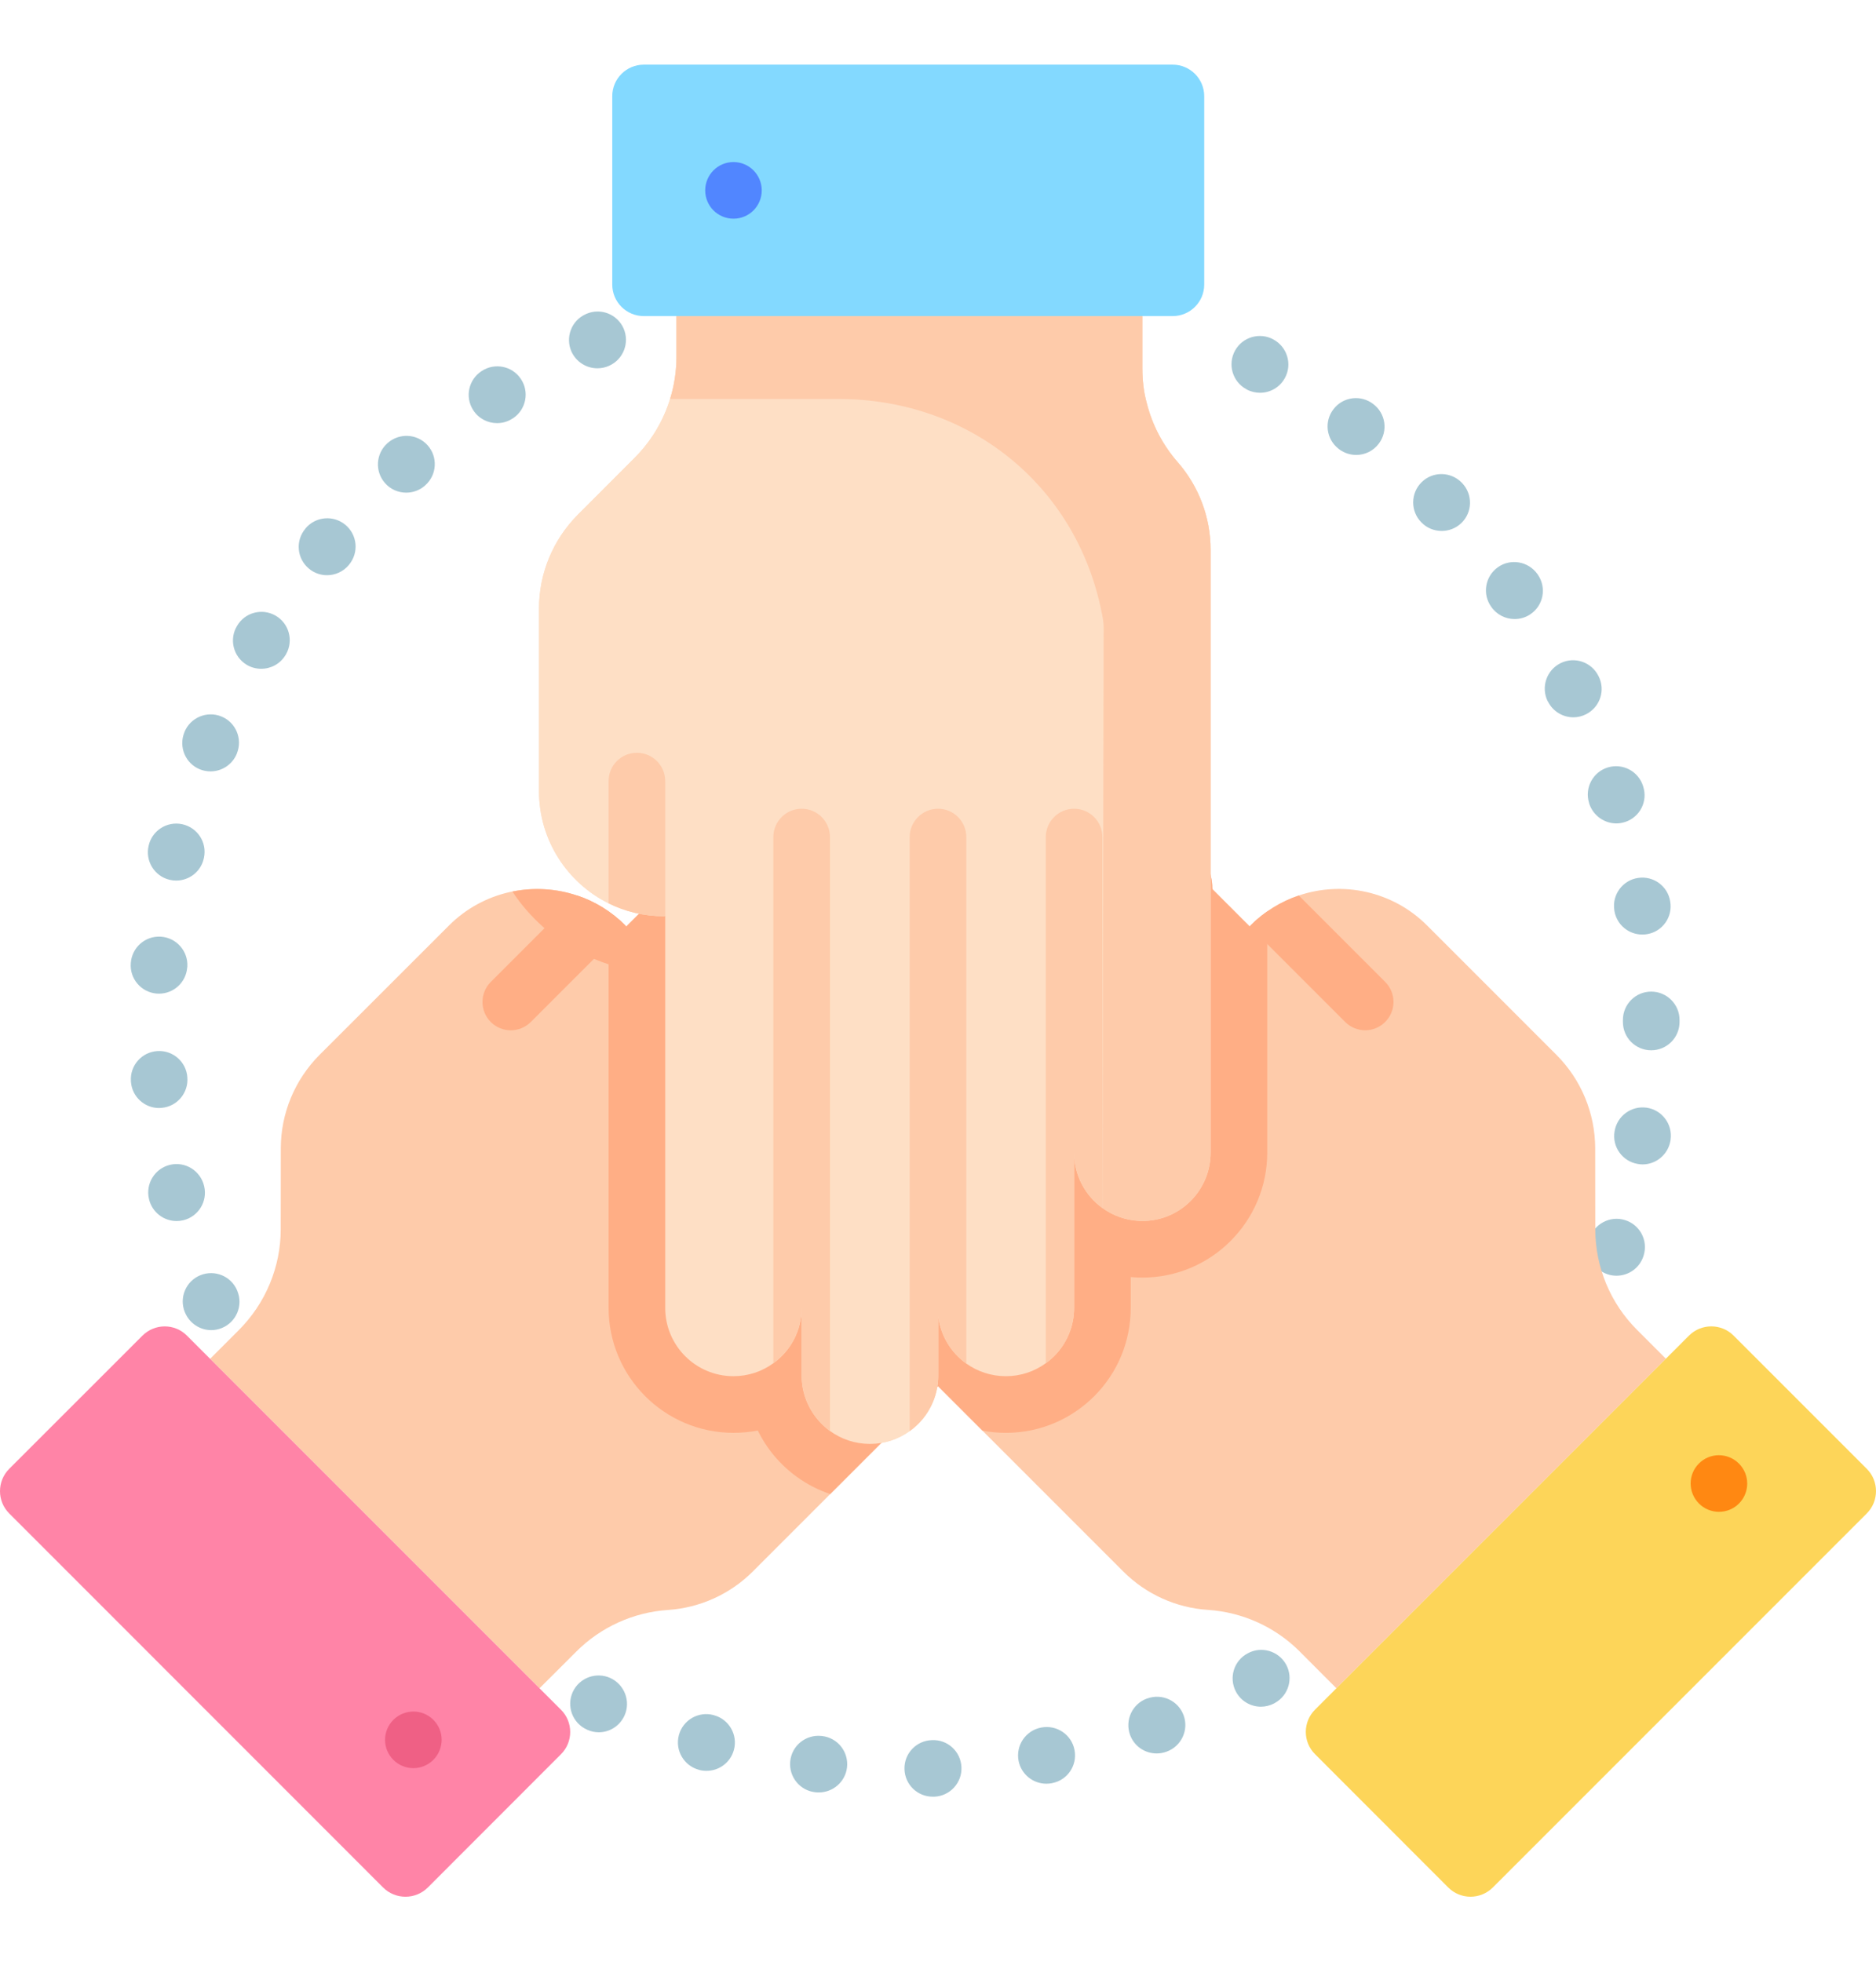 <svg width="22" height="23" viewBox="0 0 22 23" fill="none" xmlns="http://www.w3.org/2000/svg">
<g clip-path="url(#clip0_339_28766)">
<path d="M10.938 21.065C10.759 21.065 10.612 20.923 10.607 20.743C10.601 20.559 10.746 20.407 10.929 20.402C11.113 20.393 11.267 20.535 11.275 20.719C11.283 20.902 11.141 21.057 10.958 21.065L10.948 21.065C10.945 21.065 10.942 21.065 10.938 21.065ZM9.603 21.015C9.59 21.015 9.577 21.015 9.564 21.013L9.563 21.013C9.381 20.995 9.249 20.832 9.267 20.65C9.285 20.467 9.449 20.334 9.632 20.353L9.642 20.354C9.824 20.375 9.954 20.54 9.933 20.722C9.913 20.891 9.769 21.015 9.603 21.015ZM12.271 20.913C12.115 20.913 11.976 20.803 11.945 20.645C11.91 20.465 12.027 20.291 12.207 20.255L12.213 20.254C12.393 20.22 12.567 20.338 12.601 20.518C12.636 20.698 12.518 20.872 12.338 20.906L12.335 20.907C12.313 20.911 12.292 20.913 12.271 20.913ZM8.286 20.762C8.257 20.762 8.228 20.759 8.199 20.751L8.197 20.75C8.02 20.703 7.914 20.521 7.961 20.344C8.008 20.167 8.19 20.061 8.367 20.108L8.373 20.11C8.55 20.158 8.655 20.341 8.606 20.518C8.566 20.665 8.432 20.762 8.286 20.762ZM13.564 20.558C13.428 20.558 13.301 20.475 13.252 20.34C13.19 20.167 13.278 19.977 13.451 19.914L13.456 19.913C13.629 19.851 13.819 19.94 13.881 20.113C13.943 20.285 13.853 20.475 13.681 20.537L13.678 20.538C13.64 20.552 13.602 20.558 13.564 20.558ZM7.022 20.31C6.976 20.31 6.93 20.3 6.886 20.28L6.882 20.278C6.715 20.203 6.641 20.006 6.716 19.839C6.792 19.672 6.989 19.598 7.156 19.673C7.323 19.749 7.399 19.946 7.324 20.113C7.268 20.237 7.148 20.31 7.022 20.31ZM14.787 20.01C14.668 20.01 14.554 19.946 14.494 19.834C14.408 19.672 14.469 19.471 14.631 19.385C14.791 19.296 14.993 19.355 15.082 19.515C15.17 19.676 15.111 19.878 14.951 19.966L14.943 19.971C14.893 19.997 14.84 20.01 14.787 20.01ZM17.803 17.042L17.805 17.043L17.77 17.018L17.803 17.042ZM2.477 15.595C2.346 15.595 2.222 15.516 2.169 15.387L2.168 15.385C2.098 15.216 2.179 15.021 2.348 14.952C2.518 14.882 2.712 14.962 2.782 15.132L2.784 15.138C2.853 15.307 2.771 15.501 2.602 15.57C2.561 15.587 2.518 15.595 2.477 15.595ZM18.957 14.957C18.922 14.957 18.887 14.952 18.852 14.94C18.679 14.883 18.585 14.697 18.64 14.524C18.695 14.349 18.88 14.251 19.054 14.304C19.23 14.357 19.329 14.542 19.276 14.717L19.272 14.73C19.225 14.87 19.096 14.957 18.957 14.957ZM2.071 14.316C1.921 14.316 1.785 14.214 1.748 14.062L1.747 14.057C1.705 13.879 1.815 13.7 1.993 13.657C2.171 13.614 2.35 13.725 2.393 13.903L2.394 13.907C2.437 14.085 2.326 14.265 2.148 14.307C2.122 14.313 2.096 14.316 2.071 14.316ZM19.262 13.652C19.243 13.652 19.224 13.65 19.204 13.646C19.025 13.615 18.904 13.445 18.934 13.266C18.962 13.085 19.13 12.961 19.311 12.987C19.492 13.014 19.617 13.182 19.591 13.363L19.589 13.377C19.56 13.538 19.42 13.652 19.262 13.652ZM1.866 12.991C1.696 12.991 1.551 12.861 1.536 12.688L1.535 12.674C1.524 12.491 1.663 12.334 1.847 12.323C2.028 12.312 2.185 12.45 2.197 12.631C2.212 12.813 2.077 12.974 1.895 12.989C1.885 12.99 1.875 12.991 1.866 12.991ZM19.364 12.314C19.18 12.314 19.032 12.166 19.032 11.982V11.978C19.032 11.976 19.032 11.973 19.032 11.971C19.032 11.968 19.032 11.965 19.032 11.962V11.958C19.032 11.775 19.18 11.626 19.364 11.626C19.547 11.626 19.696 11.775 19.696 11.958V11.962C19.696 11.965 19.696 11.967 19.696 11.969C19.696 11.972 19.696 11.975 19.696 11.978V11.982C19.696 12.166 19.547 12.314 19.364 12.314ZM1.865 11.65C1.856 11.65 1.846 11.649 1.836 11.649C1.654 11.633 1.518 11.473 1.534 11.29C1.547 11.109 1.702 10.971 1.885 10.982C2.068 10.993 2.207 11.15 2.197 11.333L2.195 11.347C2.18 11.52 2.035 11.65 1.865 11.65ZM19.259 10.957C19.101 10.957 18.961 10.844 18.933 10.683L18.931 10.669C18.904 10.488 19.03 10.319 19.211 10.293C19.391 10.266 19.561 10.391 19.587 10.572C19.617 10.751 19.497 10.921 19.318 10.952C19.298 10.956 19.279 10.957 19.259 10.957ZM2.066 10.324C2.041 10.324 2.015 10.321 1.989 10.315C1.811 10.273 1.701 10.094 1.743 9.916C1.782 9.739 1.957 9.626 2.135 9.663C2.315 9.701 2.43 9.876 2.392 10.056L2.389 10.069C2.353 10.222 2.217 10.324 2.066 10.324ZM18.955 9.654C18.815 9.654 18.685 9.564 18.638 9.425L18.635 9.413C18.581 9.238 18.679 9.052 18.854 8.998C19.03 8.944 19.215 9.043 19.269 9.218L19.269 9.219C19.327 9.393 19.233 9.579 19.059 9.637C19.024 9.648 18.989 9.654 18.955 9.654ZM2.469 9.044C2.427 9.044 2.385 9.036 2.344 9.02C2.174 8.951 2.093 8.757 2.162 8.587L2.163 8.583C2.232 8.413 2.426 8.331 2.596 8.4C2.766 8.469 2.847 8.663 2.778 8.833L2.777 8.837C2.724 8.966 2.6 9.044 2.469 9.044ZM18.451 8.41C18.331 8.41 18.214 8.344 18.155 8.229L18.149 8.22C18.069 8.055 18.137 7.856 18.301 7.775C18.466 7.694 18.665 7.762 18.746 7.927L18.746 7.927C18.83 8.09 18.765 8.289 18.602 8.373C18.554 8.398 18.502 8.41 18.451 8.41ZM3.063 7.841C3.005 7.841 2.945 7.826 2.891 7.793C2.735 7.698 2.685 7.494 2.78 7.338C2.871 7.181 3.072 7.127 3.23 7.217C3.389 7.307 3.445 7.51 3.355 7.669C3.353 7.674 3.35 7.678 3.347 7.682C3.285 7.785 3.175 7.841 3.063 7.841ZM17.762 7.258C17.656 7.258 17.551 7.207 17.487 7.113C17.381 6.964 17.416 6.758 17.565 6.651C17.714 6.544 17.923 6.581 18.029 6.73L18.036 6.74C18.139 6.892 18.1 7.098 17.948 7.201C17.891 7.24 17.826 7.258 17.762 7.258ZM3.835 6.744C3.76 6.744 3.685 6.719 3.623 6.667C3.482 6.55 3.462 6.341 3.58 6.2L3.582 6.196C3.7 6.055 3.909 6.036 4.05 6.153C4.191 6.27 4.211 6.479 4.093 6.621L4.091 6.624C4.025 6.703 3.93 6.744 3.835 6.744ZM16.907 6.225C16.819 6.225 16.732 6.191 16.667 6.123C16.539 5.992 16.541 5.782 16.672 5.653C16.802 5.525 17.012 5.527 17.141 5.658L17.146 5.663C17.273 5.796 17.269 6.006 17.137 6.133C17.072 6.195 16.989 6.225 16.907 6.225ZM4.764 5.776C4.672 5.776 4.581 5.739 4.515 5.664C4.394 5.527 4.407 5.317 4.544 5.196L4.545 5.195C4.682 5.073 4.892 5.084 5.014 5.22C5.136 5.356 5.125 5.566 4.989 5.688L4.984 5.693C4.921 5.749 4.842 5.776 4.764 5.776ZM15.904 5.334C15.836 5.334 15.768 5.313 15.708 5.27L15.697 5.261C15.552 5.149 15.526 4.94 15.639 4.796C15.751 4.651 15.959 4.625 16.104 4.737C16.249 4.846 16.28 5.051 16.172 5.198C16.107 5.287 16.006 5.334 15.904 5.334ZM5.829 4.961C5.719 4.961 5.612 4.907 5.549 4.808C5.45 4.654 5.495 4.449 5.649 4.35C5.801 4.25 6.005 4.29 6.107 4.441C6.21 4.592 6.171 4.799 6.019 4.902L6.007 4.909C5.952 4.945 5.89 4.961 5.829 4.961ZM14.777 4.605C14.725 4.605 14.671 4.593 14.622 4.567L14.614 4.562C14.453 4.474 14.395 4.272 14.483 4.111C14.571 3.951 14.773 3.892 14.934 3.98L14.935 3.981C15.095 4.068 15.156 4.27 15.069 4.43C15.009 4.542 14.895 4.605 14.777 4.605ZM7.005 4.318C6.879 4.318 6.758 4.245 6.702 4.123C6.627 3.956 6.701 3.759 6.868 3.684L6.876 3.68C7.044 3.607 7.239 3.683 7.313 3.851C7.386 4.019 7.31 4.215 7.142 4.289C7.098 4.309 7.051 4.318 7.005 4.318Z" fill="#A7C7D3"/>
<path d="M13.171 18.423L8.172 13.425C7.859 13.111 7.858 12.605 8.171 12.292C8.295 12.168 8.449 12.094 8.61 12.068C8.854 12.029 9.114 12.104 9.304 12.293L8.017 11.006C7.86 10.849 7.782 10.644 7.782 10.44C7.782 10.397 7.785 10.354 7.792 10.312C7.818 10.151 7.892 9.997 8.016 9.873C8.138 9.751 8.29 9.676 8.448 9.65C8.664 9.614 8.891 9.667 9.072 9.808L8.583 9.318C8.426 9.161 8.348 8.956 8.348 8.751C8.347 8.708 8.351 8.664 8.358 8.621C8.384 8.461 8.458 8.308 8.581 8.185C8.705 8.061 8.859 7.986 9.021 7.961C9.265 7.922 9.525 7.996 9.715 8.186L10.276 8.747C10.087 8.558 10.012 8.297 10.051 8.052C10.076 7.892 10.151 7.738 10.275 7.614C10.587 7.302 11.095 7.302 11.408 7.615L14.656 10.863L14.665 10.851C14.83 10.686 15.024 10.569 15.231 10.499C15.742 10.327 16.33 10.444 16.737 10.852L18.252 12.367C18.543 12.658 18.706 13.052 18.707 13.463L18.708 14.411C18.708 14.854 18.884 15.279 19.198 15.592L19.536 15.93L15.672 19.794L15.241 19.362C14.954 19.075 14.572 18.902 14.167 18.875C13.791 18.851 13.437 18.69 13.171 18.423Z" fill="#FECBAA"/>
<path d="M15.422 20.044L19.807 15.659C19.951 15.515 20.186 15.515 20.33 15.659L21.892 17.221C22.036 17.365 22.036 17.6 21.892 17.744L17.507 22.129C17.362 22.274 17.128 22.274 16.983 22.129L15.422 20.567C15.277 20.423 15.277 20.189 15.422 20.044Z" fill="#FDD559"/>
<path d="M19.924 17.628C20.053 17.757 20.263 17.758 20.393 17.628C20.522 17.499 20.522 17.288 20.392 17.159C20.262 17.029 20.052 17.029 19.923 17.159C19.794 17.288 19.794 17.498 19.924 17.628Z" fill="#FF8812"/>
<path d="M15.775 11.982L14.656 10.863L14.665 10.851C14.83 10.686 15.024 10.569 15.231 10.499L16.244 11.512C16.374 11.642 16.374 11.852 16.244 11.982C16.114 12.112 15.904 12.111 15.775 11.982Z" fill="#FFAE85"/>
<path d="M8.829 18.424L13.828 13.425C14.141 13.112 14.142 12.605 13.829 12.293C13.705 12.169 13.551 12.094 13.39 12.069C13.145 12.029 12.885 12.104 12.696 12.293L13.983 11.006C14.139 10.85 14.218 10.645 14.218 10.44C14.218 10.398 14.215 10.355 14.208 10.312C14.182 10.151 14.107 9.997 13.984 9.874C13.861 9.751 13.71 9.677 13.551 9.651C13.336 9.615 13.108 9.667 12.927 9.808L13.417 9.319C13.574 9.162 13.652 8.956 13.652 8.752C13.652 8.708 13.649 8.664 13.641 8.621C13.616 8.462 13.541 8.308 13.418 8.185C13.295 8.062 13.14 7.987 12.979 7.962C12.734 7.922 12.474 7.997 12.285 8.186L11.724 8.747C11.913 8.558 11.988 8.298 11.949 8.053C11.923 7.893 11.849 7.738 11.725 7.614C11.412 7.302 10.905 7.302 10.592 7.615L7.343 10.864L7.334 10.851C7.17 10.687 6.976 10.569 6.769 10.5C6.258 10.328 5.67 10.445 5.263 10.853L3.748 12.367C3.457 12.659 3.293 13.053 3.293 13.464L3.292 14.412C3.292 14.855 3.115 15.279 2.802 15.593L2.464 15.931L6.327 19.794L6.759 19.363C7.046 19.076 7.428 18.903 7.832 18.876C8.208 18.851 8.562 18.691 8.829 18.424Z" fill="#FECBAA"/>
<path d="M6.578 20.045L2.193 15.66C2.049 15.515 1.815 15.515 1.67 15.66L0.108 17.221C-0.036 17.366 -0.036 17.6 0.108 17.744L4.493 22.13C4.638 22.274 4.872 22.274 5.017 22.13L6.578 20.568C6.723 20.424 6.723 20.189 6.578 20.045Z" fill="#FF84A7"/>
<path d="M5.082 20.633C5.211 20.503 5.212 20.293 5.082 20.164C4.953 20.034 4.743 20.035 4.613 20.164C4.483 20.294 4.483 20.504 4.613 20.633C4.742 20.763 4.952 20.763 5.082 20.633Z" fill="#EF6085"/>
<path d="M6.225 11.982L7.343 10.864L7.334 10.851C7.17 10.686 6.976 10.569 6.769 10.499L5.755 11.513C5.626 11.642 5.626 11.853 5.755 11.982C5.885 12.112 6.095 12.112 6.225 11.982Z" fill="#FFAE85"/>
<path d="M14.197 6.444V13.513C14.197 13.956 13.839 14.315 13.397 14.315C13.222 14.315 13.06 14.259 12.928 14.163C12.727 14.018 12.596 13.781 12.596 13.513V15.334C12.596 15.555 12.507 15.755 12.362 15.9C12.332 15.93 12.299 15.958 12.264 15.983C12.132 16.079 11.971 16.135 11.796 16.135C11.623 16.135 11.463 16.08 11.332 15.987C11.154 15.86 11.031 15.662 11.003 15.434V16.127C11.003 16.348 10.913 16.549 10.768 16.694C10.738 16.725 10.704 16.753 10.668 16.778C10.537 16.873 10.376 16.929 10.202 16.929C10.027 16.929 9.865 16.873 9.733 16.777C9.533 16.631 9.401 16.395 9.401 16.127V15.334C9.401 15.601 9.271 15.838 9.069 15.983C8.938 16.079 8.776 16.135 8.601 16.135C8.159 16.135 7.801 15.776 7.801 15.334V10.739L7.785 10.742C7.552 10.742 7.332 10.688 7.137 10.591C6.654 10.351 6.321 9.852 6.321 9.276V7.134C6.321 6.722 6.485 6.328 6.775 6.036L7.444 5.366C7.757 5.052 7.933 4.627 7.933 4.184V3.706H13.396V4.317C13.396 4.722 13.544 5.115 13.812 5.42C14.06 5.703 14.197 6.067 14.197 6.444Z" fill="#FEDFC5"/>
<path d="M13.829 12.293C13.705 12.169 13.551 12.094 13.39 12.069C13.145 12.029 12.885 12.104 12.696 12.294L13.983 11.006C14.139 10.85 14.218 10.645 14.218 10.44C14.218 10.398 14.215 10.355 14.208 10.312C14.182 10.151 14.108 9.997 13.984 9.874C13.862 9.751 13.71 9.677 13.552 9.651C13.336 9.615 13.108 9.667 12.927 9.808L13.417 9.319C13.574 9.162 13.652 8.956 13.652 8.752C13.652 8.708 13.649 8.664 13.642 8.621C13.616 8.462 13.541 8.308 13.418 8.185C13.295 8.062 13.14 7.987 12.979 7.962C12.735 7.922 12.474 7.997 12.285 8.186L11.724 8.747C11.913 8.558 11.988 8.298 11.949 8.053C11.923 7.893 11.849 7.738 11.725 7.614C11.412 7.302 10.905 7.302 10.592 7.615L7.343 10.864L7.334 10.851C7.17 10.687 6.976 10.569 6.769 10.5C6.524 10.417 6.261 10.402 6.009 10.453C6.212 10.76 6.496 11.014 6.842 11.186C6.938 11.233 7.036 11.273 7.137 11.306V15.334C7.137 16.142 7.794 16.799 8.601 16.799C8.698 16.799 8.794 16.79 8.887 16.772C8.991 16.985 9.147 17.172 9.343 17.314C9.464 17.402 9.597 17.47 9.736 17.517L13.828 13.425C14.141 13.112 14.142 12.605 13.829 12.293Z" fill="#FFAE85"/>
<path d="M14.861 13.513V10.686C14.792 10.734 14.727 10.789 14.665 10.851L14.656 10.863L11.408 7.615C11.095 7.302 10.587 7.302 10.275 7.614C10.151 7.738 10.076 7.892 10.051 8.052C10.012 8.297 10.087 8.558 10.276 8.747L9.715 8.186C9.525 7.996 9.265 7.922 9.021 7.961C8.859 7.986 8.705 8.061 8.581 8.185C8.458 8.308 8.384 8.461 8.358 8.621C8.351 8.664 8.347 8.708 8.348 8.751C8.348 8.956 8.426 9.161 8.583 9.318L9.072 9.808C8.891 9.667 8.664 9.614 8.448 9.65C8.29 9.676 8.138 9.751 8.016 9.873C7.892 9.997 7.818 10.151 7.792 10.312C7.785 10.354 7.782 10.397 7.782 10.44C7.782 10.644 7.86 10.849 8.017 11.006L9.304 12.293C9.115 12.104 8.854 12.029 8.61 12.068C8.449 12.094 8.295 12.168 8.171 12.292C7.858 12.605 7.859 13.111 8.172 13.425L11.521 16.773C11.611 16.791 11.703 16.799 11.796 16.799C12.106 16.799 12.403 16.703 12.653 16.522C12.716 16.476 12.777 16.425 12.832 16.37C13.108 16.093 13.26 15.725 13.26 15.334V14.973C13.305 14.977 13.351 14.979 13.396 14.979C14.204 14.979 14.861 14.322 14.861 13.513Z" fill="#FFAE85"/>
<path d="M14.197 6.444V13.513C14.197 13.956 13.839 14.315 13.397 14.315C13.385 14.315 13.372 14.315 13.359 14.314C13.199 14.306 13.051 14.252 12.929 14.163C12.929 14.163 12.929 14.163 12.928 14.163C12.727 14.018 12.596 13.781 12.596 13.513V15.334C12.596 15.555 12.507 15.755 12.362 15.9C12.332 15.93 12.299 15.958 12.264 15.983C12.132 16.079 11.971 16.135 11.796 16.135C11.623 16.135 11.463 16.08 11.332 15.987C11.154 15.86 11.031 15.662 11.003 15.434V16.127C11.003 16.348 10.913 16.549 10.768 16.694C10.738 16.725 10.704 16.753 10.668 16.778C10.537 16.873 10.376 16.929 10.202 16.929C10.027 16.929 9.865 16.873 9.733 16.777C9.533 16.631 9.401 16.395 9.401 16.127V15.334C9.401 15.601 9.271 15.838 9.069 15.983C8.938 16.079 8.776 16.135 8.601 16.135C8.159 16.135 7.801 15.776 7.801 15.334V10.739L7.785 10.742C7.552 10.742 7.332 10.688 7.137 10.591C6.654 10.351 6.321 9.852 6.321 9.276V7.134C6.321 6.722 6.485 6.328 6.775 6.036L7.444 5.366C7.638 5.172 7.779 4.935 7.858 4.678C7.908 4.518 7.933 4.351 7.933 4.184V3.706H13.396V4.317C13.396 4.453 13.411 4.598 13.449 4.729C13.513 4.983 13.637 5.22 13.812 5.42C14.058 5.701 14.197 6.069 14.197 6.444Z" fill="#FEDFC5"/>
<path d="M14.197 6.444V13.513C14.197 13.956 13.839 14.315 13.397 14.315C13.385 14.315 13.372 14.315 13.359 14.314C13.199 14.306 13.051 14.252 12.929 14.163L12.943 7.352C12.943 7.31 12.934 7.245 12.916 7.163C12.611 5.675 11.355 4.678 9.836 4.678H7.858C7.908 4.518 7.933 4.351 7.933 4.184V3.706H13.397V4.317C13.397 4.453 13.411 4.598 13.449 4.729C13.513 4.983 13.637 5.22 13.812 5.42C14.058 5.701 14.197 6.069 14.197 6.444Z" fill="#FECBAA"/>
<path d="M13.752 3.706H7.55C7.346 3.706 7.18 3.541 7.18 3.336V1.128C7.18 0.923 7.346 0.758 7.55 0.758H13.752C13.956 0.758 14.122 0.923 14.122 1.128V3.336C14.122 3.541 13.956 3.706 13.752 3.706Z" fill="#83D9FF"/>
<path d="M8.933 2.232C8.933 2.049 8.785 1.9 8.602 1.9C8.418 1.9 8.27 2.049 8.27 2.232C8.27 2.416 8.418 2.564 8.602 2.564C8.785 2.564 8.933 2.416 8.933 2.232Z" fill="#5186FF"/>
<path d="M12.928 9.814V14.163C12.727 14.018 12.596 13.781 12.596 13.513V15.334C12.596 15.555 12.507 15.755 12.362 15.9C12.332 15.93 12.299 15.958 12.264 15.983V9.814C12.264 9.631 12.413 9.482 12.596 9.482C12.779 9.482 12.928 9.631 12.928 9.814Z" fill="#FECBAA"/>
<path d="M11.332 9.814V15.987C11.154 15.86 11.031 15.662 11.003 15.434V16.127C11.003 16.348 10.913 16.549 10.768 16.694C10.737 16.725 10.704 16.753 10.668 16.779V9.814C10.668 9.631 10.817 9.482 11.001 9.482C11.184 9.482 11.332 9.631 11.332 9.814Z" fill="#FECBAA"/>
<path d="M9.733 9.814V16.777C9.532 16.631 9.401 16.395 9.401 16.127V15.334C9.401 15.601 9.27 15.838 9.069 15.983V9.814C9.069 9.631 9.218 9.482 9.401 9.482C9.585 9.482 9.733 9.631 9.733 9.814Z" fill="#FECBAA"/>
<path d="M7.801 9.158V10.739L7.785 10.742C7.552 10.742 7.332 10.688 7.137 10.591V9.158C7.137 8.974 7.285 8.826 7.469 8.826C7.652 8.826 7.801 8.974 7.801 9.158Z" fill="#FECBAA"/>
</g>
<defs>
<clipPath id="clip0_339_28766">
<rect width="22" height="22" fill="white" transform="translate(0 0.5)"/>
</clipPath>
</defs>
</svg>
